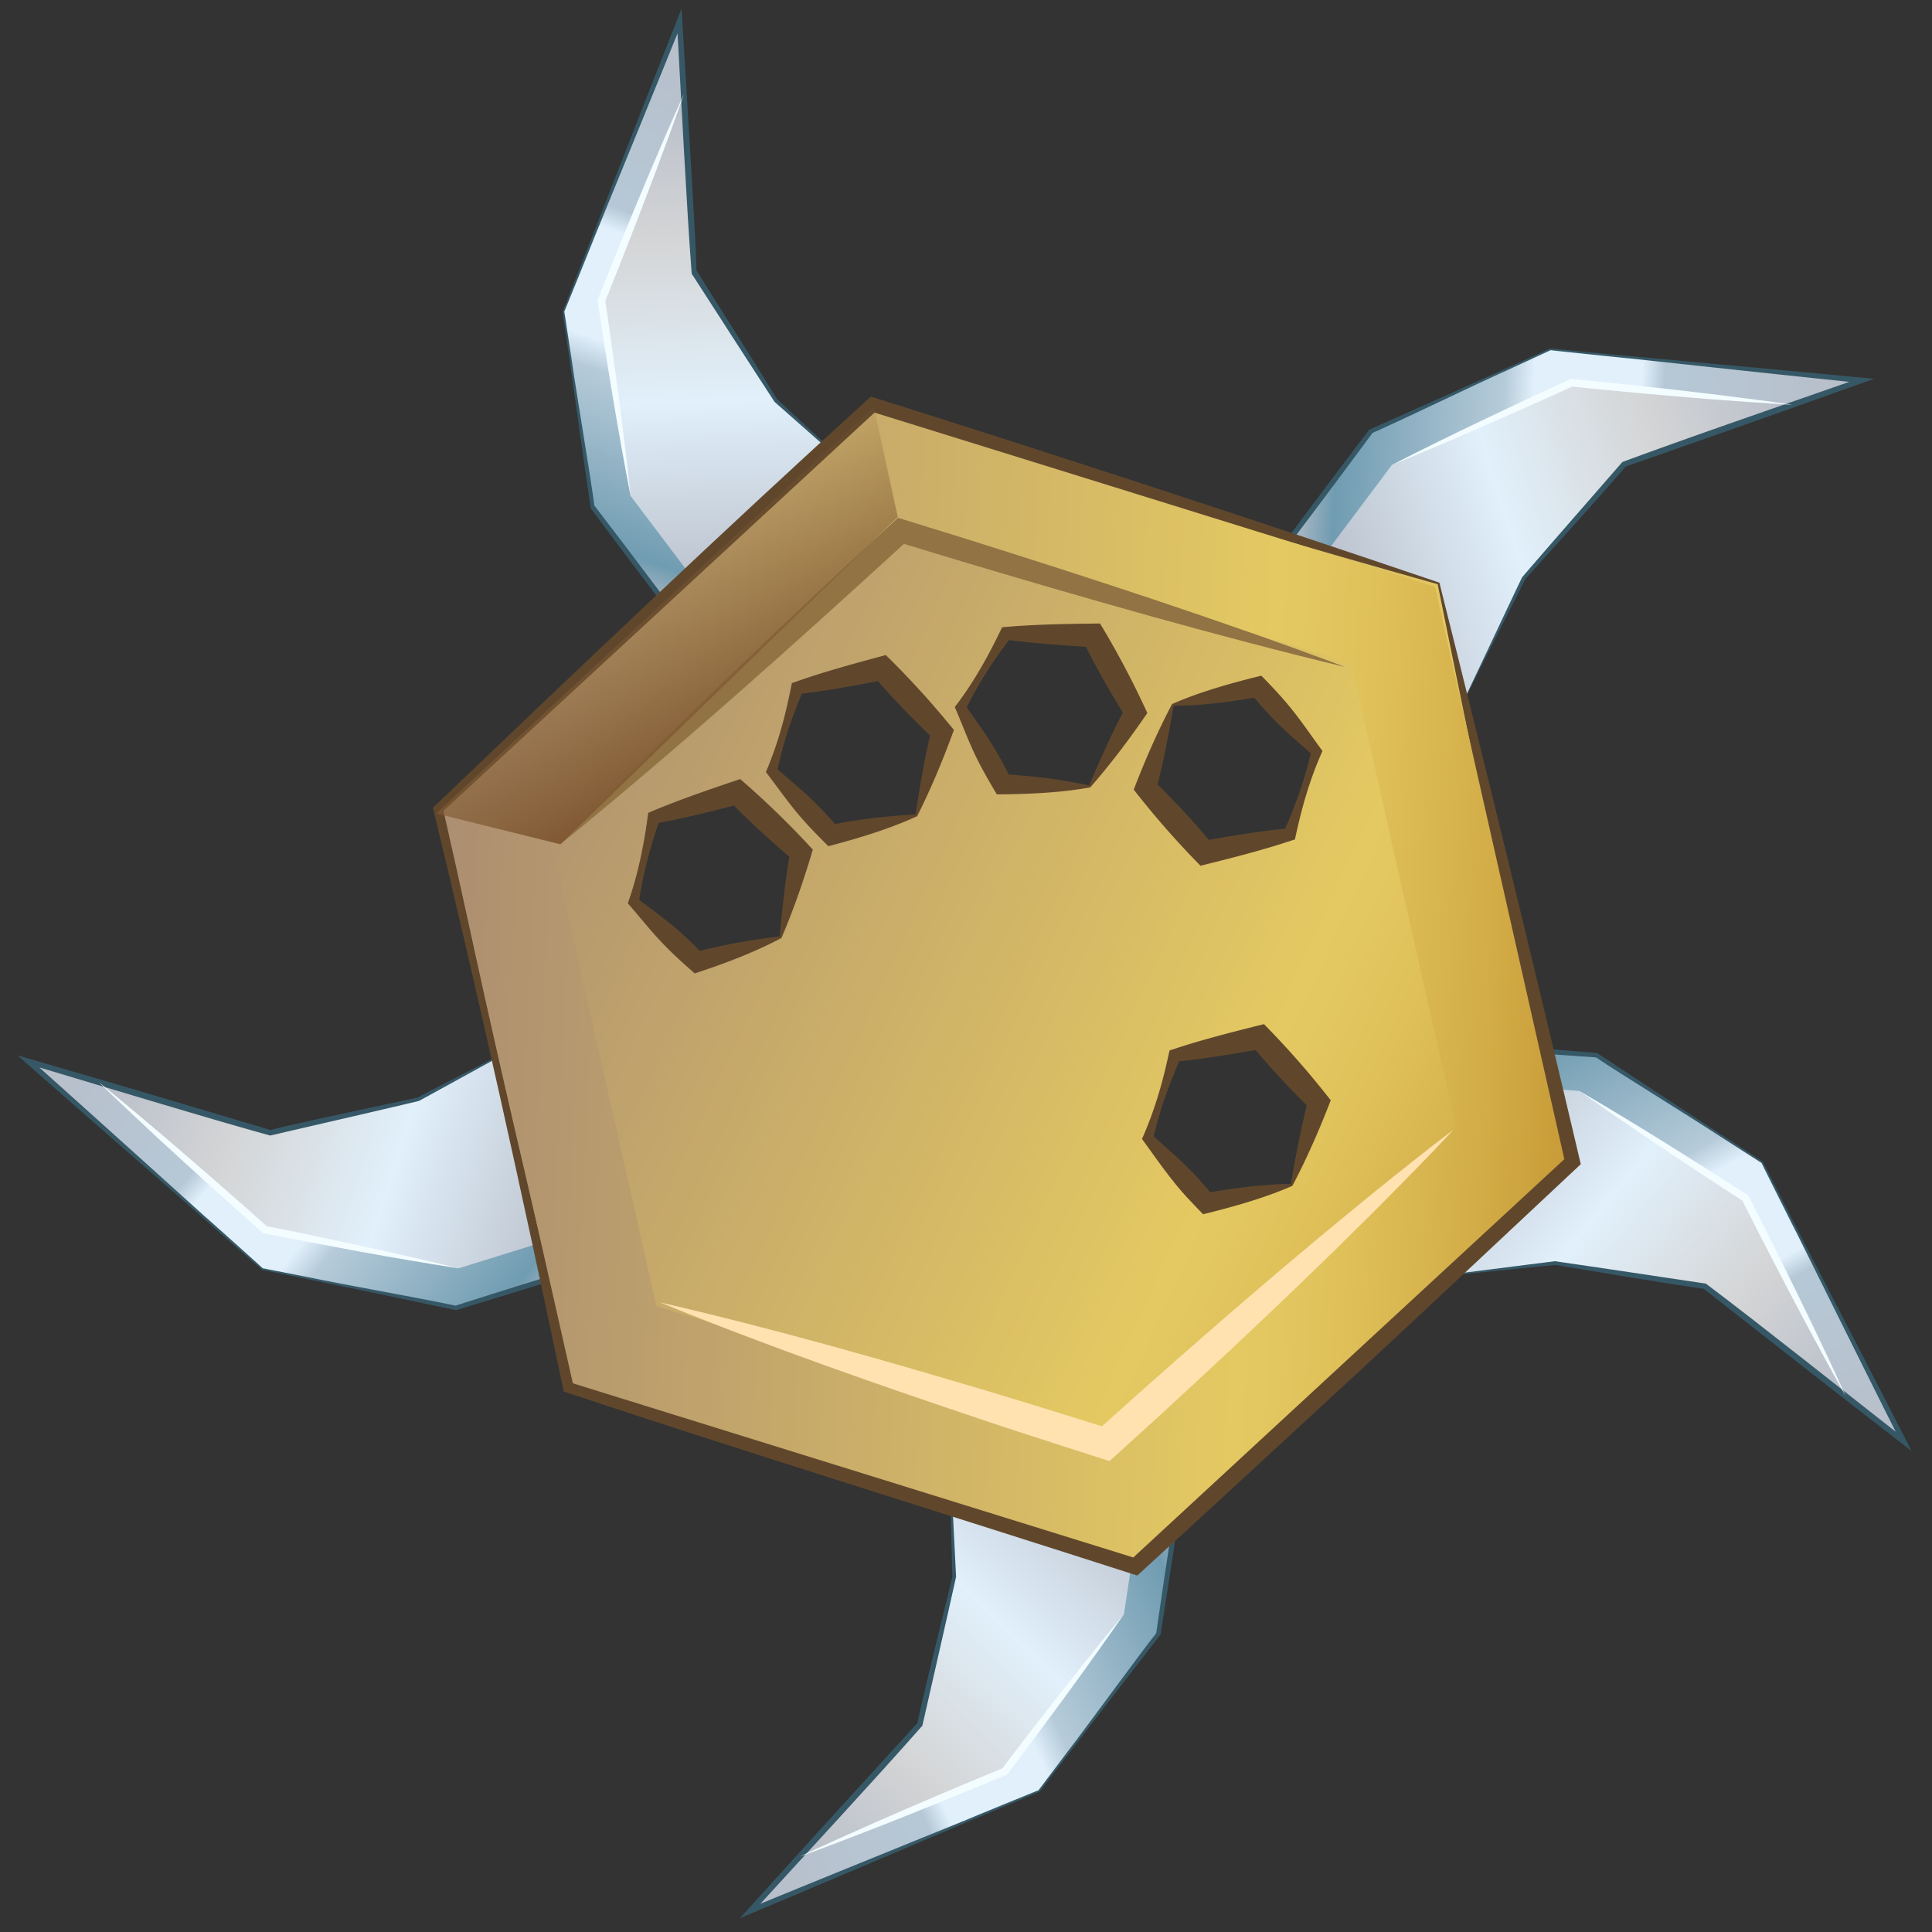 <svg xmlns="http://www.w3.org/2000/svg" xml:space="preserve" id="Layer_1" x="0" y="0" style="enable-background:new 0 0 1000 1000" version="1.1" viewBox="0 0 1000 1000"><rect x="0" y="0" width="1000" height="1000" fill="#333333" stroke="none"/><style>.st134{fill:#365866}.st135{fill:#f3fcff}.st145{fill:#60472c}</style><linearGradient id="SVGID_00000077295752577760067910000015208994627006145976_" x1="937.965" x2="937.965" y1="-95.644" y2="-387.728" gradientTransform="rotate(19.265 -571.4 -1670.187)" gradientUnits="userSpaceOnUse"><stop offset="0" style="stop-color:#b8bec9"/><stop offset=".078" style="stop-color:#709cb1"/><stop offset=".369" style="stop-color:#b6cbd9"/><stop offset=".42" style="stop-color:#e1f0fb"/><stop offset=".611" style="stop-color:#e1f0fb"/><stop offset=".651" style="stop-color:#b6c8d6"/><stop offset="1" style="stop-color:#b8bec9"/></linearGradient><path d="m451.36 252.43-85.4 56.68-15.98 10.6-43.26-57.32-15.09-101.07 60.12-150.4 2.19 37.93 5.33 92 42.32 66.47z" style="fill:url(#SVGID_00000077295752577760067910000015208994627006145976_)"/><linearGradient id="SVGID_00000009591745536610058750000012330978923662450878_" x1="890.415" x2="983.773" y1="-360.769" y2="-117.564" gradientTransform="rotate(19.265 -571.4 -1670.187)" gradientUnits="userSpaceOnUse"><stop offset="0" style="stop-color:#b8bec9"/><stop offset=".289" style="stop-color:#d4d5d6"/><stop offset=".611" style="stop-color:#e1f0fb"/><stop offset="1" style="stop-color:#b8bec9"/></linearGradient><path d="m451.36 252.43-85.4 56.68-39.59-52.46-15.1-101.07 42.67-106.73 5.33 92 42.32 66.47z" style="fill:url(#SVGID_00000009591745536610058750000012330978923662450878_)"/><path d="M451.51 252.45c-29.26 19.73-71.68 49.16-100.83 68.32l-.98.66-.72-.95c-14.34-18.86-29.12-38.41-43.19-57.38-4.43-29.4-10.19-72.59-14.61-101.7 18.63-47.24 40.59-103.73 59.26-150.99l2.32-5.9.39 6.34 1.99 32.48c1.09 19.97 4.95 78.87 5.39 96.73 12.03 19.37 30.49 48.21 41.7 66.56 12.27 11.37 37.05 34.4 49.28 45.83zm-.3-.03c-14.52-12.91-35.56-31.3-50.27-44.39-12.54-19.14-30.33-46.88-42.93-66.38-2.83-37.54-5.52-93.37-7.67-130.65l2.71.44c-13.5 33.48-32.2 79.09-45.85 112.49.13-.11-15.46 38.35-15.12 37.32l3.85 25.25c2.24 15.99 9.88 60.88 11.72 75.17 10.92 14.25 21.78 28.55 32.57 42.9l10.76 14.37-1.7-.29c28.81-18.94 72.52-47.37 101.93-66.23z" class="st134"/><path d="M326.37 256.65c-6.55-33.62-11.98-67.44-17.13-101.29 8.82-22.27 18.11-44.88 27.43-66.99 5.46-12.77 11.51-26.94 17.27-39.52-4.5 13.05-9.87 27.52-14.73 40.53-8.42 22.28-17.22 44.88-26.1 66.93l.12-1.03c1.22 8.43 2.49 16.85 3.64 25.29 3.53 25.32 6.86 50.66 9.5 76.08z" class="st135"/><linearGradient id="SVGID_00000160151826641790744100000001684938009252815035_" x1="1299.536" x2="1299.536" y1="-2913.081" y2="-3205.166" gradientTransform="rotate(93.164 -519.567 -1623.699)" gradientUnits="userSpaceOnUse"><stop offset="0" style="stop-color:#b8bec9"/><stop offset=".078" style="stop-color:#709cb1"/><stop offset=".369" style="stop-color:#b6cbd9"/><stop offset=".42" style="stop-color:#e1f0fb"/><stop offset=".611" style="stop-color:#e1f0fb"/><stop offset=".651" style="stop-color:#b6c8d6"/><stop offset="1" style="stop-color:#b8bec9"/></linearGradient><path d="m759.16 359.55-78.13-66.34-14.62-12.41 43.09-57.46 92.92-42.52 161.17 16.06-35.84 12.62-86.91 30.63-52.13 59.09z" style="fill:url(#SVGID_00000160151826641790744100000001684938009252815035_)"/><linearGradient id="SVGID_00000033359068172829446820000017192520295550532224_" x1="1251.986" x2="1345.344" y1="-3178.206" y2="-2935.001" gradientTransform="rotate(93.164 -519.567 -1623.699)" gradientUnits="userSpaceOnUse"><stop offset="0" style="stop-color:#b8bec9"/><stop offset=".289" style="stop-color:#d4d5d6"/><stop offset=".611" style="stop-color:#e1f0fb"/><stop offset="1" style="stop-color:#b8bec9"/></linearGradient><path d="m759.16 359.55-78.13-66.34 39.43-52.58 92.92-42.53 114.37 11.4-86.91 30.63-52.13 59.09z" style="fill:url(#SVGID_00000033359068172829446820000017192520295550532224_)"/><path d="M759.19 359.7c-27.47-22.96-67.62-55.67-94.5-78.7 6.67-8.98 15.55-20.94 22.2-29.72 7.29-9.63 14.5-19.3 21.85-28.89.13-.11 46.74-20.82 46.92-20.94 13.48-6.08 32.92-14.81 46.56-21.05l.11-.05.12.01 40.31 3.89c38.45 3.53 88.87 8.12 127.27 11.83-3.09 1.09-32.69 11.65-36.63 13.04-20.25 7.28-70.99 25.02-92.07 32.42-11.94 14.12-38.31 43.08-51.76 58.1-7.53 14.95-22.79 45.14-30.38 60.06zm-.06-.3c8.38-17.53 20.21-42.85 28.71-60.6 14.91-17.35 36.63-42.14 51.88-59.65 35.29-13.13 88.18-31.19 123.4-43.59l.33 2.73c-35.91-3.69-84.92-9-120.8-12.86.14.09-41.14-4.22-40.05-4.18l-23.19 10.7c-14.74 6.58-55.76 26.38-68.98 32.1a6120.819 6120.819 0 0 1-32.19 43.19l-10.82 14.33-.19-1.71c26.2 22.4 65.63 56.52 91.9 79.54z" class="st134"/><path d="M720.46 240.63c30.49-15.61 61.47-30.2 92.57-44.55 23.84 2.3 48.15 4.96 71.97 7.78 13.78 1.71 29.08 3.59 42.76 5.64-13.79-.7-29.18-1.86-43.03-2.91-23.74-1.91-47.89-4.1-71.55-6.52l1.02-.17c-7.76 3.5-15.5 7.07-23.29 10.51-23.34 10.41-46.76 20.64-70.45 30.22z" class="st135"/><linearGradient id="SVGID_00000125599112162714377250000006716316303947364773_" x1="-610.152" x2="-610.152" y1="-4052.365" y2="-4344.449" gradientTransform="rotate(150.595 -521.977 -1578.877)" gradientUnits="userSpaceOnUse"><stop offset="0" style="stop-color:#b8bec9"/><stop offset=".078" style="stop-color:#709cb1"/><stop offset=".369" style="stop-color:#b6cbd9"/><stop offset=".42" style="stop-color:#e1f0fb"/><stop offset=".611" style="stop-color:#e1f0fb"/><stop offset=".651" style="stop-color:#b6c8d6"/><stop offset="1" style="stop-color:#b8bec9"/></linearGradient><path d="m738.13 661.33 13.84-101.56 2.59-18.99 71.62 5.37 85.86 55.41 73.23 144.46-29.93-23.39-72.6-56.76-77.86-12.12z" style="fill:url(#SVGID_00000125599112162714377250000006716316303947364773_)"/><linearGradient id="SVGID_00000083078261383241537790000015466950883532515471_" x1="-657.701" x2="-564.343" y1="-4317.49" y2="-4074.285" gradientTransform="rotate(150.595 -521.977 -1578.877)" gradientUnits="userSpaceOnUse"><stop offset="0" style="stop-color:#b8bec9"/><stop offset=".289" style="stop-color:#d4d5d6"/><stop offset=".611" style="stop-color:#e1f0fb"/><stop offset="1" style="stop-color:#b8bec9"/></linearGradient><path d="m738.13 661.33 13.84-101.56 65.54 4.92 85.86 55.41 51.97 102.53-72.6-56.76-77.86-12.12z" style="fill:url(#SVGID_00000083078261383241537790000015466950883532515471_)"/><path d="M738.03 661.44c4.56-35.51 10.51-86.95 15.44-122 11.16.79 26.02 1.83 37 2.71 12.04.96 24.08 1.83 36.11 2.86.16.05 42.71 28.18 42.91 28.26 12.38 8.09 30.2 19.77 42.8 27.9l.1.07.06.11 18.42 36.06c17.73 34.3 41 79.26 58.55 113.62l-5.02-3.89c-29.2-22.55-73.18-57-102.59-80.08-18.33-2.46-56.93-9.09-76.83-12.34-16.64 1.68-50.3 5.08-66.95 6.72zm.21-.21c19.29-2.38 46.99-6.03 66.53-8.43 22.65 3.23 55.23 8.18 78.2 11.6 30.06 22.67 73.76 57.52 103.17 80.52l-2.12 1.75c-16.22-32.24-38.13-76.41-54.19-108.72-.01.17-18.59-36.94-18.03-36l-21.51-13.78c-13.48-8.88-52.25-32.79-64.19-40.85-17.91-1.21-35.82-2.5-53.73-3.87l-17.9-1.41 1.34-1.09c-4.79 34.15-12.31 85.74-17.57 120.28z" class="st134"/><path d="M817.51 564.69c29.57 17.28 58.55 35.54 87.38 54.03 10.9 21.33 21.74 43.24 32.19 64.84 5.98 12.53 12.63 26.44 18.27 39.07-6.83-12-14.14-25.59-20.71-37.83-11.17-21.04-22.33-42.56-33.02-63.8l.69.77c-7.13-4.65-14.3-9.25-21.39-13.97-21.35-14.07-42.58-28.3-63.41-43.11z" class="st135"/><linearGradient id="SVGID_00000105385182532754781990000018119628039346310308_" x1="-3021.41" x2="-3021.41" y1="-1636.57" y2="-1928.655" gradientTransform="rotate(-115.081 -430.314 -1580.667)" gradientUnits="userSpaceOnUse"><stop offset="0" style="stop-color:#b8bec9"/><stop offset=".078" style="stop-color:#709cb1"/><stop offset=".369" style="stop-color:#b6cbd9"/><stop offset=".42" style="stop-color:#e1f0fb"/><stop offset=".611" style="stop-color:#e1f0fb"/><stop offset=".651" style="stop-color:#b6c8d6"/><stop offset="1" style="stop-color:#b8bec9"/></linearGradient><path d="m491.38 749.03 100.23 21.45 18.75 4.02-10.76 71.01-61.72 81.43-149.58 62.14L413.89 961l62.06-68.12 17.96-76.73z" style="fill:url(#SVGID_00000105385182532754781990000018119628039346310308_)"/><linearGradient id="SVGID_00000044139354973763592100000017334233064544704446_" x1="-3068.959" x2="-2975.602" y1="-1901.695" y2="-1658.49" gradientTransform="rotate(-115.081 -430.314 -1580.667)" gradientUnits="userSpaceOnUse"><stop offset="0" style="stop-color:#b8bec9"/><stop offset=".289" style="stop-color:#d4d5d6"/><stop offset=".611" style="stop-color:#e1f0fb"/><stop offset="1" style="stop-color:#b8bec9"/></linearGradient><path d="m491.38 749.03 100.23 21.45-9.85 64.98-61.72 81.45L413.89 961l62.06-68.12 17.96-76.73z" style="fill:url(#SVGID_00000044139354973763592100000017334233064544704446_)"/><path d="M491.29 748.91c35.07 7.23 85.91 17.03 120.49 24.6-1.63 11.07-3.79 25.8-5.49 36.69-1.86 11.93-3.64 23.87-5.58 35.79-.06.16-31.32 40.46-31.42 40.65-9 11.74-21.99 28.62-31.05 40.58l-.08.1-.11.05-37.34 15.65c-35.54 15.09-82.13 34.91-117.71 49.82 2.21-2.42 23.28-25.73 26.1-28.83 14.39-15.99 50.7-55.64 65.75-72.14 3.84-18.09 13.36-56.08 18.09-75.68-.43-16.73-1.28-50.55-1.65-67.28zm.19.23c.92 19.41 2.47 47.31 3.39 66.97-4.92 22.34-12.32 54.46-17.46 77.1-24.87 28.26-62.91 69.21-88.07 96.81l-1.58-2.25c33.38-13.75 79.07-32.26 112.5-45.84-.17-.02 38.23-15.76 37.26-15.27l15.37-20.41c9.87-12.78 36.63-49.63 45.57-60.93 2.56-17.77 5.2-35.53 7.91-53.28l2.75-17.74.98 1.42c-33.7-7.34-84.58-18.73-118.62-26.58z" class="st134"/><path d="M581.76 835.46c-19.46 28.18-39.86 55.7-60.46 83.06-22.09 9.26-44.76 18.42-67.08 27.21-12.95 5.02-27.32 10.6-40.33 15.27 12.48-5.9 26.58-12.17 39.28-17.8 21.82-9.55 44.13-19.06 66.11-28.12l-.82.63c5.18-6.76 10.3-13.56 15.54-20.28 15.64-20.21 31.43-40.31 47.76-59.97z" class="st135"/><linearGradient id="SVGID_00000061432557632666953960000004926131011111535768_" x1="-1656.236" x2="-1656.236" y1="392.2" y2="100.115" gradientTransform="rotate(-50.934 -390.851 -1516.92)" gradientUnits="userSpaceOnUse"><stop offset="0" style="stop-color:#b8bec9"/><stop offset=".078" style="stop-color:#709cb1"/><stop offset=".369" style="stop-color:#b6cbd9"/><stop offset=".42" style="stop-color:#e1f0fb"/><stop offset=".611" style="stop-color:#e1f0fb"/><stop offset=".651" style="stop-color:#b6c8d6"/><stop offset="1" style="stop-color:#b8bec9"/></linearGradient><path d="M275.7 537.45 300.1 637l4.56 18.63-68.59 21.28-100.2-20.03L14.73 549.36l36.43 10.79 88.36 26.15L216.4 569z" style="fill:url(#SVGID_00000061432557632666953960000004926131011111535768_)"/><linearGradient id="SVGID_00000009588512602165846240000012630423568717271715_" x1="-1703.786" x2="-1610.428" y1="127.075" y2="370.279" gradientTransform="rotate(-50.934 -390.851 -1516.92)" gradientUnits="userSpaceOnUse"><stop offset="0" style="stop-color:#b8bec9"/><stop offset=".289" style="stop-color:#d4d5d6"/><stop offset=".611" style="stop-color:#e1f0fb"/><stop offset="1" style="stop-color:#b8bec9"/></linearGradient><path d="M275.7 537.45 300.1 637l-62.77 19.48-100.21-20.03-85.96-76.3 88.36 26.15L216.4 569z" style="fill:url(#SVGID_00000009588512602165846240000012630423568717271715_)"/><path d="M275.76 537.32c8.79 34.71 22.14 84.74 30.41 119.16l-1.13.36-17.13 5.38a5836.38 5836.38 0 0 1-51.79 15.9c-.17.02-50.07-10.54-50.29-10.55-14.48-2.98-35.35-7.3-50.05-10.25-15.27-13.29-45.74-40.27-61.08-53.52-17.47-15.29-48.27-42.21-65.66-57.57 3.14.93 33.31 9.73 37.32 10.91 20.67 5.98 72.18 21.36 93.59 27.72 17.96-4.44 56.3-12.43 76-16.72 14.86-7.68 44.92-23.19 59.81-30.82zm-.12.27c-17.07 9.29-41.5 22.86-58.79 32.26-22.25 5.31-54.38 12.66-77 17.91-36.28-10.06-89.72-26.44-125.52-37.04l1.33-2.4c26.92 24.04 63.51 57.08 90.31 81.25-.06-.16 30.85 27.54 29.99 26.87l25.07 4.93c15.8 3.31 60.63 11.33 74.7 14.44 17.11-5.45 34.24-10.82 51.4-16.12l17.17-5.26-.85 1.5c-8.09-33.53-20.03-84.28-27.81-118.34z" class="st134"/><path d="M237.33 656.48c-33.85-5.23-67.51-11.58-101.11-18.19-17.97-15.84-36.1-32.24-53.74-48.5-10.16-9.47-21.45-19.96-31.33-29.64 10.76 8.65 22.55 18.61 33.15 27.59 18.11 15.47 36.39 31.4 54.13 47.23l-.92-.46c8.34 1.71 16.7 3.36 25.02 5.14 25.02 5.26 49.99 10.7 74.8 16.83z" class="st135"/><linearGradient id="SVGID_00000160172148729623692690000002838078042680885691_" x1="237.974" x2="804.07" y1="380.683" y2="640.302" gradientUnits="userSpaceOnUse"><stop offset="0" style="stop-color:#ac8e71"/><stop offset=".721" style="stop-color:#e4c962"/><stop offset=".8" style="stop-color:#e0c25b"/><stop offset=".915" style="stop-color:#d4af49"/><stop offset="1" style="stop-color:#c89c38"/></linearGradient><path d="m744.59 301.98-292.51-90.9-224.96 207.87 67.53 298.76 292.5 90.9 224.97-207.87-67.53-298.76zM404.04 485.09l-29.66 8.83-13.61 4.05-32.78-31.03 10.49-43.9 3.68-1.1 39.58-11.78 32.78 31.02-10.48 43.91zm70.26-63.06-23.88 5.53-20.09 4.65-30.81-33 12.61-41.27.58-1.91 1.1-.25 5.64-1.31 37.24-8.61 30.79 33-13.18 43.17zm89.72-15-23.7-.57-21.43-.52-21.61-39.62 23.51-38.54 7.26.17 37.87.92 21.61 39.64-23.51 38.52zm43.04-42.18 11.69-2.48 32.47-6.89 30.2 33.56-13.97 42.92-36.3 7.7-7.85 1.67-30.2-33.56 13.96-42.92zm61.48 248.5-3.94.83-40.22 8.55-30.2-33.57 13.73-42.21.24-.71 44.15-9.37 30.2 33.56-13.96 42.92z" style="fill:url(#SVGID_00000160172148729623692690000002838078042680885691_)"/><path d="M744.15 302.39c-65.74-18.54-137.23-39.44-202.67-58.88-30.15-9.04-60.92-18.28-90.94-27.49l5.04-1.14c-73.31 68.84-151.34 138.97-226.62 206.08l.81-2.6c5.24 24.98 10.68 49.92 16.11 74.86 13.44 61.34 28.44 125.32 43.01 186.54l8.95 37.23-2.23-2.41 73.45 21.69c48.65 14.32 169.74 51.28 219.89 66.52l-5.94 1.34c27.83-26.18 84.24-78.23 112.27-104.17 28-25.9 84.91-77.58 113.1-103.27l-1.63 5.26c-20.87-96.39-43.01-202.48-62.6-299.56zm.88-.81c24.44 97.52 49.49 200.08 72.46 297.95l.71 3.06-2.35 2.2c-27.92 26.09-83.83 78.67-111.87 104.6-29.41 27.06-85.74 79.24-115.32 106.1l-3.33-1.05c-83.98-27.06-209.01-65.94-291.67-93.58l-1.85-.6-.38-1.81c-21.03-99.95-43.32-201.19-67.35-300.37 74.1-70.8 150.96-144.13 226.68-212.81 97.69 30.75 197.26 63.37 294.27 96.31z" class="st145"/><path d="M404.48 485.51c-14.2 7.54-29.58 13.3-44.89 18.33-6.45-5.65-12.86-11.41-18.64-17.74-5.52-5.99-10.62-12.42-16-18.56 5.4-15.12 8.48-30.91 10.57-46.8 15.19-6.54 31.91-12.21 47.61-17.49a452.638 452.638 0 0 1 35.2 33.92l2.39 2.56-.81 2.74c-4.39 14.58-9.46 29.12-15.43 43.04zm-.88-.83c1.34-15.08 2.98-29.97 5.54-44.78l1.58 5.3c-11.51-9.62-22.72-19.85-33.18-30.6l5.94 1.42c-13.96 3.66-29.85 7.63-44.06 10.17l2.25-2.38c-4.98 14.23-9.05 28.8-11.05 43.77l-.77-2.6c5.97 4.64 12.15 9.05 17.97 13.85 5.84 4.77 11.23 10.02 16.52 15.38l-5.05-1.21c14.55-3.97 29.26-6.54 44.31-8.32zm71.11-62.21c-13.73 6.29-28.58 10.87-43.21 14.8l-2.72.72-2.25-2.23c-5.32-5.33-10.54-10.76-15.27-16.63-5.14-6.32-9.84-13.05-14.83-19.51 3.1-7.35 5.75-14.86 7.92-22.53 2.24-7.75 3.95-15.65 5.53-23.55l2.1-.7c14.71-5.22 31.45-9.74 46.51-13.78a450.466 450.466 0 0 1 33.02 36.05l2.23 2.7-.98 2.68c-5.26 14.27-11.23 28.47-18.05 41.98zm-.82-.87c2.27-14.97 4.84-29.72 8.31-44.34l1.24 5.38c-10.89-10.32-21.45-21.22-31.22-32.6l5.84 1.78c-14.17 2.79-30.28 5.77-44.63 7.42l2.42-2.25c-4.36 10.44-8.3 21.05-11.18 32-.96 3.64-1.81 7.32-2.56 11.02l-.61-2.64c5.68 5 11.57 9.78 17.08 14.93 5.53 5.12 10.59 10.7 15.54 16.37l-4.97-1.52c14.81-3.05 29.58-4.84 44.74-5.55zm90.42-14.04c-14.89 2.68-30.37 3.41-45.54 3.58l-2.81.02-1.62-2.72c-3.82-6.49-7.52-13.04-10.64-19.9-3.4-7.4-6.27-15.09-9.5-22.58 9.8-12.73 17.6-26.8 24.48-41.28 16.67-1.54 33.94-1.78 50.69-1.95 8.43 13.9 16.15 28.41 23.02 43.15l1.48 3.17-1.62 2.35c-8.66 12.51-17.97 24.77-27.94 36.16zm-.58-1.05c5.92-13.93 12.08-27.57 19.08-40.87l-.13 5.52c-7.98-12.71-15.49-25.9-22.12-39.36l5.21 3.18c-14.65-.82-30.51-1.93-45.06-3.91l2.88-1.57c-9.12 12.01-17.48 24.61-24 38.24l.07-2.71c4.25 6.25 8.77 12.35 12.82 18.71 4.08 6.34 7.59 13 10.97 19.72l-4.43-2.71c15.11.74 29.81 2.65 44.71 5.76zm42.93-42.1c13.6-5.98 28.95-10.37 43.48-14.01l2.73-.67 2.21 2.27c5.22 5.43 10.34 10.95 14.96 16.91 5.02 6.41 9.6 13.23 14.47 19.78a190.3 190.3 0 0 0-8.32 22.38c-2.38 7.7-4.22 15.57-5.96 23.44l-2.09.66c-15.02 5.01-31.42 9.12-46.76 12.94A450.393 450.393 0 0 1 589 411.46l-2.18-2.74 1.03-2.67c5.52-14.17 11.75-28.25 18.81-41.64zm.8.89c-2.54 14.92-5.37 29.63-9.11 44.18l-1.15-5.4c10.7 10.51 21.07 21.61 30.63 33.17l-5.81-1.89c14.44-2.59 30.12-5.19 44.74-6.61l-2.44 2.2c6.1-13.79 11.32-27.98 14.52-42.74l.56 2.65c-5.58-5.1-11.39-9.99-16.81-15.24-5.44-5.22-10.39-10.89-15.24-16.65l4.94 1.61c-10.67 1.91-21.45 3.42-32.26 4.29-4.05.28-7.84.28-12.57.43zm61.48 248.5c-13.96 6.1-28.74 10.3-43.48 14.02l-2.73.67c-1.95-2.06-4.21-4.28-6.09-6.38-9.68-9.92-17.4-21.43-25.55-32.6 4.79-10.73 8.48-21.88 11.35-33.27 1.07-4.14 1.96-8.36 2.95-12.56l2.08-.65c14.81-4.95 31.62-9.17 46.76-12.94a450.393 450.393 0 0 1 32.38 36.65l2.18 2.74-1.03 2.67c-5.53 14.18-11.76 28.26-18.82 41.65zm-.8-.89c2.54-14.92 5.37-29.63 9.11-44.18l1.15 5.4c-10.7-10.51-21.07-21.61-30.63-33.17l5.81 1.89c-14.21 2.53-30.37 5.22-44.74 6.61l2.43-2.16c-6.11 13.75-11.31 27.97-14.51 42.7l-.56-2.65c5.58 5.1 11.39 10 16.81 15.25 5.44 5.22 10.39 10.9 15.24 16.66l-4.94-1.61c13.02-2.31 26.15-4.13 39.38-4.75 1.57-.11 3.86-.03 5.45.01z" class="st145"/><linearGradient id="SVGID_00000103950910582121940880000011739163367481849237_" x1="702.54" x2="1280.322" y1="254.525" y2="142.216" gradientTransform="rotate(13.928 -520.165 -1577.994)" gradientUnits="userSpaceOnUse"><stop offset="0" style="stop-color:#ac8e71"/><stop offset=".721" style="stop-color:#e4c962"/><stop offset=".8" style="stop-color:#e0c25b"/><stop offset=".915" style="stop-color:#d4af49"/><stop offset="1" style="stop-color:#c89c38"/></linearGradient><path d="m318.14 696.01-60.48-267.57 201.48-186.16 261.96 81.41 60.48 267.57L580.1 777.42z" style="fill:none;stroke:url(#SVGID_00000103950910582121940880000011739163367481849237_);stroke-width:51;stroke-miterlimit:10"/><path d="M341.61 674.11c59.01 13.59 117.34 30.26 175.32 47.63 16.75 5.09 40.88 12.51 57.81 17.87l-7.77 1.69 22.57-20.25c49-43.52 99.19-86.68 150.76-127.09 4.02-3.08 8-6.22 12.06-9.26-3.44 3.73-6.96 7.37-10.44 11.06-45.44 47.18-93.51 92.71-141.79 137.03-2.14 1.96-24.44 22.18-25.84 23.48-18.68-6.06-43.49-13.88-61.92-20.1-57.42-19.2-114.7-39.17-170.76-62.06z" style="fill:#ffe2b0"/><path d="M290.06 437.01c48.37-50.24 99.25-98.7 150.24-146.31 1.43-1.36 23.75-21.95 24.5-22.68.77.31 30.34 9.32 32.04 9.9 66.67 20.94 134.19 42.89 199.63 67.38-67.92-16.38-136.15-36.03-203.1-56.05l-28.79-8.75 5.82-1.32c-58.73 53.81-118.64 107.5-180.34 157.83z" style="fill:#917344"/><linearGradient id="SVGID_00000095333760285521246820000008708011241411776909_" x1="-2251.265" x2="-2173.343" y1="-3472.517" y2="-3394.595" gradientTransform="rotate(-166.072 -700.484 -1705.35)" gradientUnits="userSpaceOnUse"><stop offset="0" style="stop-color:#805933"/><stop offset="1" style="stop-color:#835e36;stop-opacity:.1"/></linearGradient><path d="m452.24 210.6 12.43 56.96-174.61 169.45-64.28-15.94z" style="fill:url(#SVGID_00000095333760285521246820000008708011241411776909_)"/></svg>
